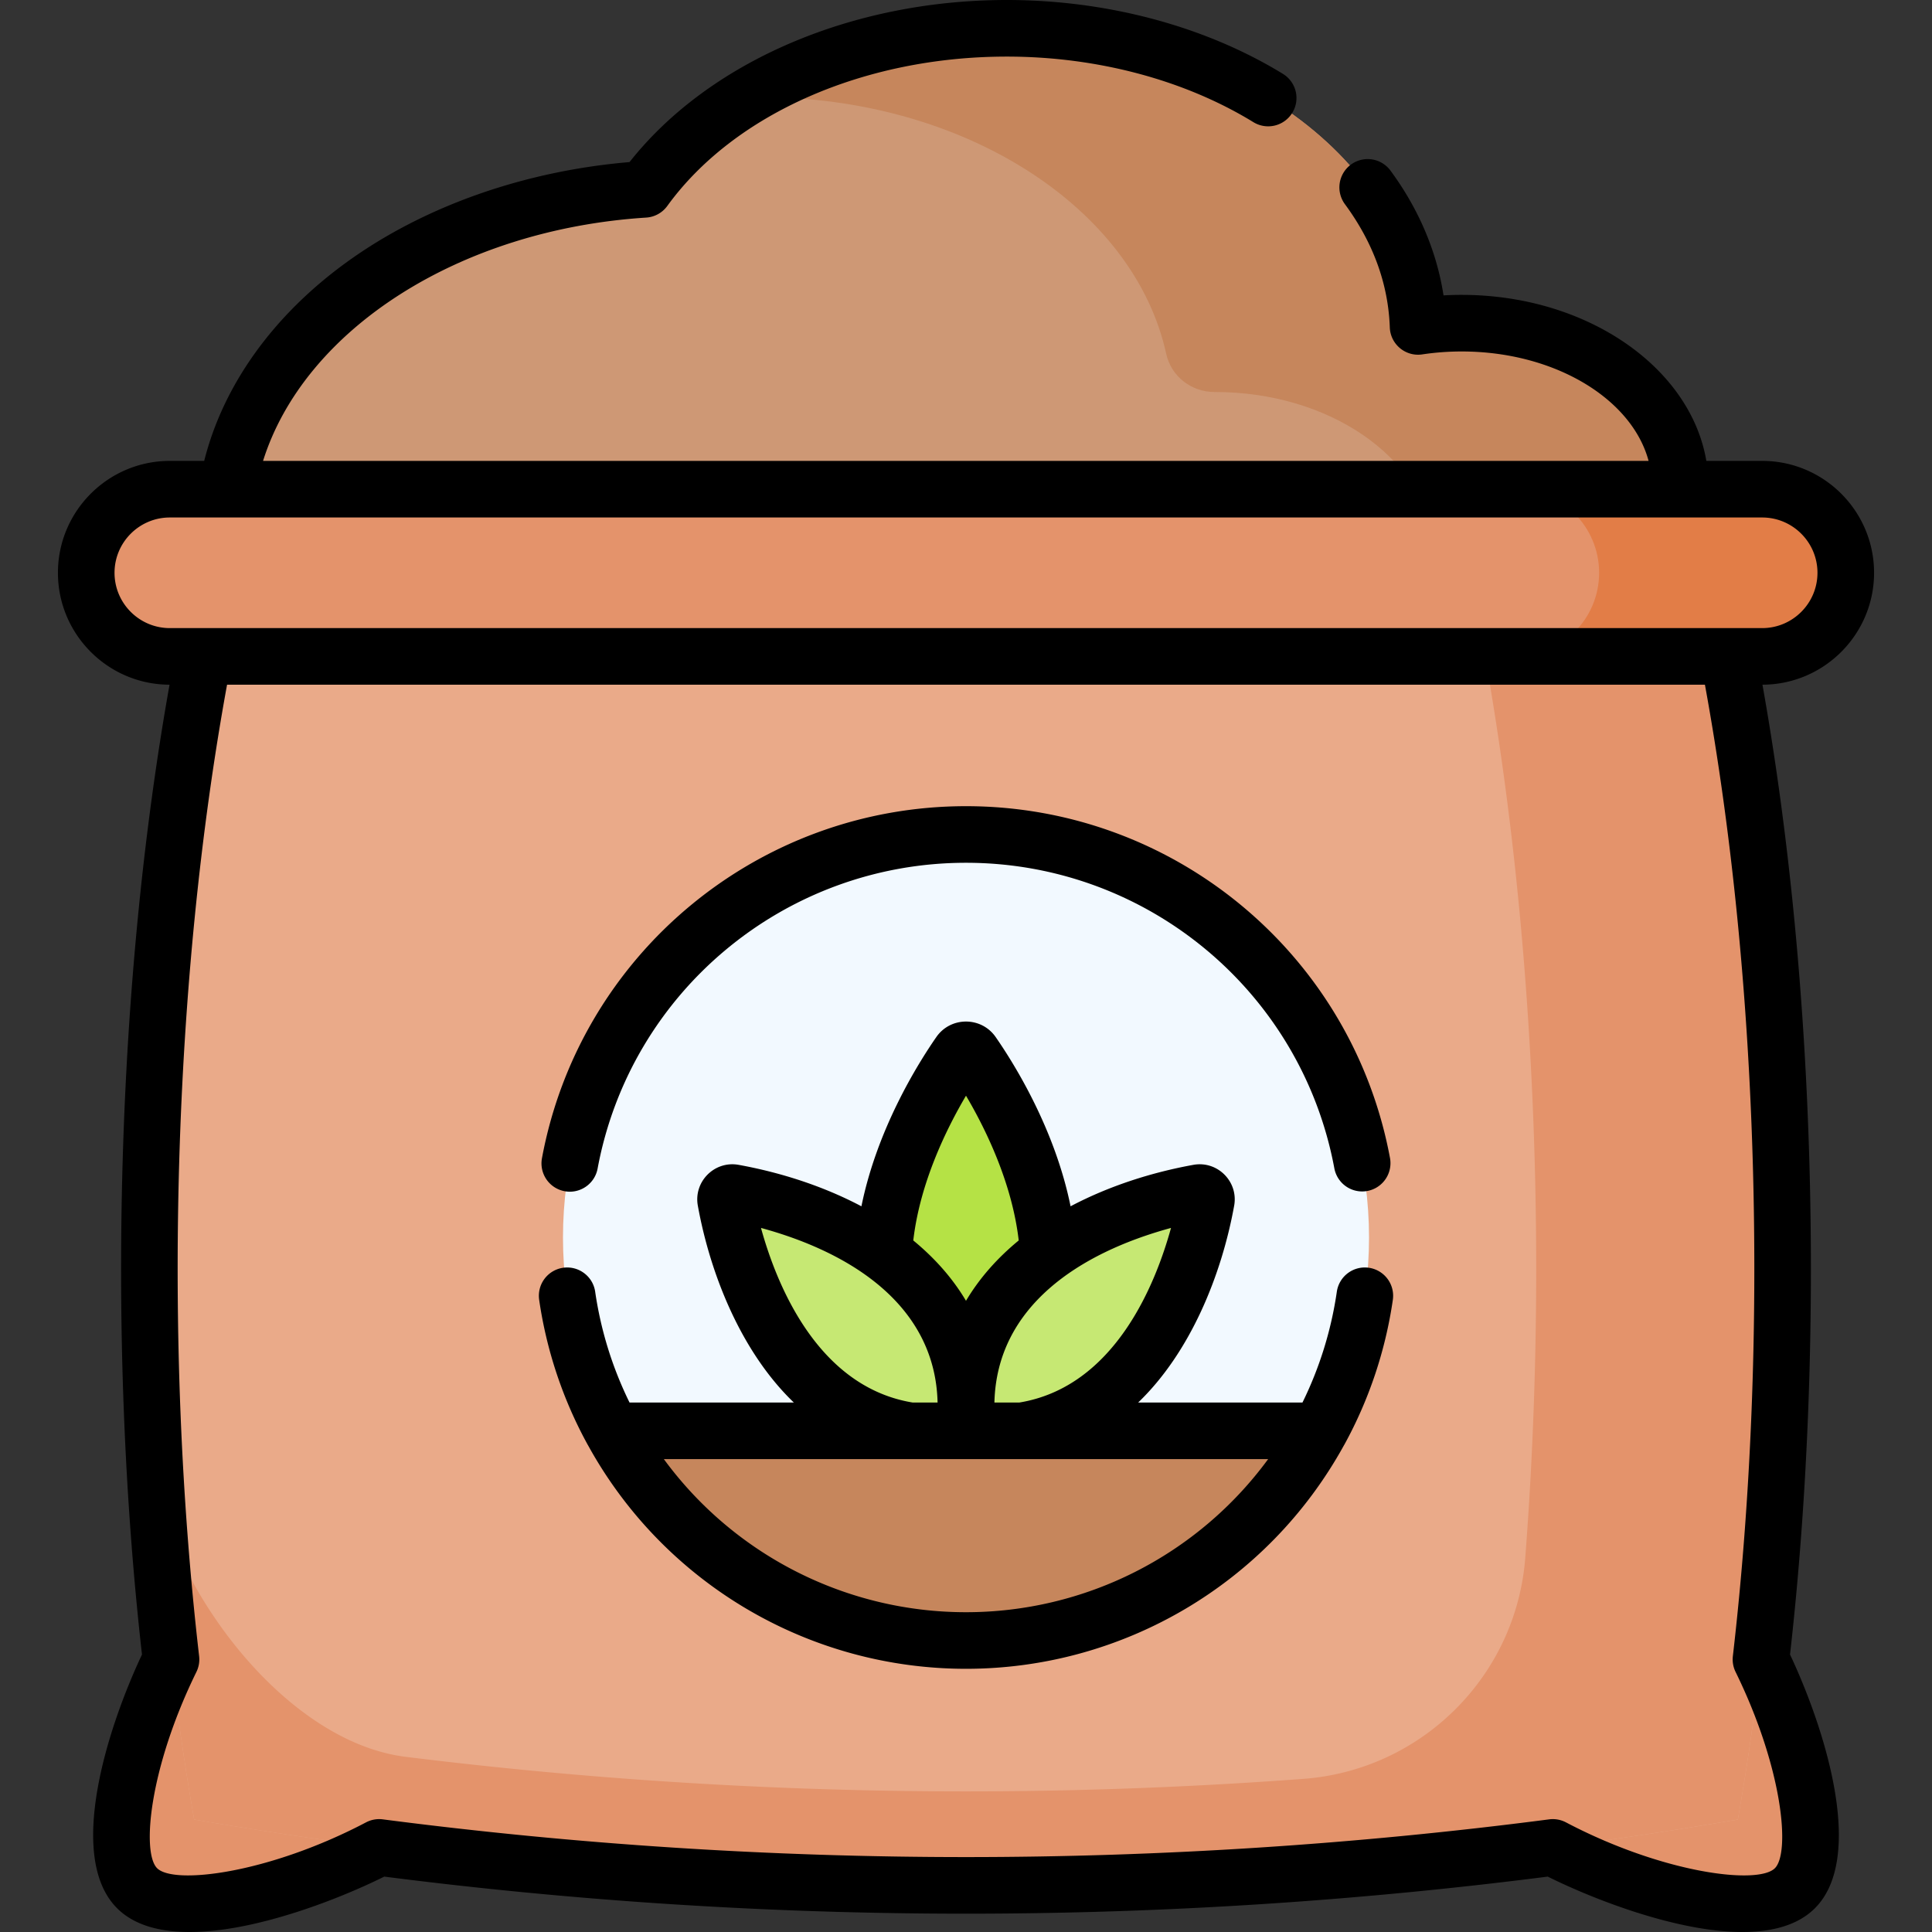 <?xml version="1.0" encoding="UTF-8"?> <svg xmlns="http://www.w3.org/2000/svg" height="512" width="512"><rect width="100%" height="100%" fill="#333333" stroke="none"/><path d="M394.07 477.624c16.243 16.243 69.067 35.304 81.597 22.774 12.663-12.663-6.531-65.353-22.774-81.597M117.93 477.624c-16.243 16.243-69.067 35.304-81.597 22.774-12.663-12.663 6.531-65.353 22.774-81.597" fill="#e4936b"></path><path d="M442.09 142.87c2.06-4.421 3.188-9.166 3.188-14.109 0-23.812-25.938-43.116-57.934-43.116-3.952 0-7.81.297-11.539.858C374.265 42.678 326.064 7.5 266.806 7.5c-41.518 0-77.615 17.269-96.037 42.68C108.335 54.171 59.33 93.147 59.33 140.647c0 .743.014 1.484.038 2.223z" fill="#ce9875"></path><path d="M387.344 85.644c-3.952 0-7.81.297-11.539.858-1.54-43.825-49.741-79.003-108.999-79.003-26.159 0-50.161 6.86-68.951 18.288 1.191-.029 2.386-.046 3.586-.046 54.208 0 99.163 29.438 107.611 68.004 1.314 5.997 6.67 10.15 12.809 10.141h.119c30.122 0 54.867 17.111 57.663 38.984h62.448c2.06-4.421 3.188-9.166 3.188-14.109-.001-23.813-25.939-43.117-57.935-43.117z" fill="#c6865c"></path><path d="M454.384 156.247H57.616c-21.721 97.207-24.018 224.668-6.165 325.941 135.147 23.282 273.949 23.282 409.097 0 17.854-101.273 15.557-228.734-6.164-325.941z" fill="#eaaa89"></path><path d="M454.384 156.247h-64.245c15.92 77.21 20.709 170.664 14.065 256.637-2.421 31.32-27.473 56.21-58.8 58.536a1207.588 1207.588 0 01-237.885-5.84c-29.805-3.696-58.284-39.192-66.154-70.461 1.888 30.199 5.244 59.597 10.087 87.069 128.603 22.154 260.515 23.227 389.438 3.218a1206.6 1206.6 0 0016.026-2.608c1.253-.206 2.467-.409 3.632-.61 17.854-101.273 15.557-228.734-6.164-325.941z" fill="#e4936b"></path><path d="M466.991 173.953H45.009c-12.237 0-22.157-9.92-22.157-22.157s9.92-22.157 22.157-22.157h421.983c12.237 0 22.157 9.92 22.157 22.157-.001 12.238-9.921 22.157-22.158 22.157z" fill="#e4936b"></path><path d="M466.991 129.64h-65.365c12.237 0 22.157 9.92 22.157 22.156 0 12.237-9.92 22.156-22.157 22.156h65.365c12.237 0 22.157-9.92 22.157-22.156s-9.92-22.156-22.157-22.156z" fill="#e27d47"></path><g><circle cx="256" cy="327.948" fill="#f2f9ff" r="106.803"></circle><path d="M257.706 279.111a2.076 2.076 0 00-3.412 0c-8.254 11.902-41.907 66.005 1.635 100.873h.141c43.543-34.869 9.89-88.971 1.636-100.873z" fill="#b5e245"></path><path d="M192.314 318.182a1.811 1.811 0 012.105-2.105c11.85 2.145 61.578 13.704 61.582 56.66v6.561l-.458.095c-48.365 5.35-60.979-48.779-63.229-61.211z" fill="#c6e873"></path><path d="M319.686 318.182a1.811 1.811 0 00-2.105-2.105c-11.85 2.145-61.578 13.704-61.582 56.66v6.561l.458.095c48.365 5.35 60.979-48.779 63.229-61.211z" fill="#c6e873"></path><path d="M349.731 379.18H162.269c18.139 33.115 53.311 55.571 93.731 55.571s75.593-22.456 93.731-55.571z" fill="#c6865c"></path></g><g><path d="M496.647 151.796c0-16.352-13.303-29.655-29.655-29.655H452.2c-4.208-24.791-31.678-43.997-64.855-43.997-1.599 0-3.2.045-4.796.135-1.79-11.621-6.577-22.922-14.061-33.072a7.498 7.498 0 00-10.486-1.585 7.498 7.498 0 00-1.585 10.486c7.489 10.155 11.49 21.142 11.895 32.657.158 4.482 4.193 7.822 8.61 7.152a70.252 70.252 0 0110.423-.774c24.606 0 45.14 12.512 49.547 28.998H69.713C80.634 87.374 121.6 60.837 171.248 57.663a7.5 7.5 0 005.593-3.082c17.699-24.416 52.173-39.583 89.966-39.583 23.869 0 47.078 6.17 65.354 17.374a7.497 7.497 0 0010.312-2.473A7.497 7.497 0 00340 19.587C319.398 6.956 293.404 0 266.807 0c-41.075 0-78.99 16.376-99.971 42.953-27.907 2.365-54.325 11.664-74.721 26.355-19.651 14.154-32.956 32.725-38 52.834h-9.107c-16.352 0-29.655 13.303-29.655 29.655 0 16.328 13.263 29.614 29.581 29.654-13.991 78.335-16.738 173.468-7.307 257.021-9.216 19.558-20.101 53.724-6.597 67.229 14.846 14.846 54.232-.127 70.803-8.38a1214.66 1214.66 0 00308.337 0c11.493 5.724 33.957 14.68 51.6 14.679 7.795-.001 14.652-1.75 19.202-6.299 13.505-13.505 2.619-47.672-6.597-67.23 9.43-83.553 6.683-178.685-7.307-257.02 16.316-.041 29.579-13.327 29.579-29.655zm-26.283 343.298c-4.478 4.48-29.696 1.353-55.361-12.145a7.491 7.491 0 00-4.458-.8 1199.61 1199.61 0 01-309.092 0c-1.535-.2-3.09.08-4.458.8-25.664 13.498-50.883 16.622-55.361 12.145-4.129-4.129-2.122-26.447 10.42-52.022a7.493 7.493 0 00.717-4.164c-9.674-83.641-6.883-179.334 7.402-257.456h391.651c14.285 78.122 17.076 173.815 7.402 257.456a7.493 7.493 0 00.717 4.164c12.544 25.575 14.551 47.894 10.421 52.022zm-3.372-328.64H45.009c-8.082 0-14.657-6.576-14.657-14.658s6.575-14.657 14.657-14.657h421.983c8.082 0 14.657 6.575 14.657 14.657-.001 8.083-6.575 14.658-14.657 14.658z"></path><path d="M362.77 335.971a7.5 7.5 0 00-8.497 6.347 98.662 98.662 0 01-9.103 29.362h-43.541c13.822-13.273 22.103-33.749 25.437-52.161 1.157-6.388-4.425-11.977-10.819-10.822-11.069 2.004-22.391 5.615-32.535 10.984-4.138-20.408-14.83-37.616-19.843-44.844-3.806-5.488-11.932-5.487-15.737 0-5.012 7.227-15.704 24.436-19.843 44.844-10.145-5.369-21.468-8.98-32.539-10.985-6.383-1.154-11.973 4.433-10.815 10.821 3.311 18.294 11.557 38.834 25.437 52.163h-43.541a98.662 98.662 0 01-9.103-29.362c-.594-4.098-4.406-6.932-8.497-6.347a7.5 7.5 0 00-6.347 8.497 113.735 113.735 0 0012.742 38.183c.071.135.149.266.228.396A114.272 114.272 0 00256 442.25c41.491 0 79.914-22.48 100.147-59.202.079-.13.157-.261.228-.396a113.76 113.76 0 0012.742-38.182 7.502 7.502 0 00-6.347-8.499zm-52.439-10.556c-4.132 15.029-14.996 42.107-40.163 46.266h-6.635c.587-25.376 22.43-39.635 46.798-46.266zM256 290.373c5.144 8.711 12.197 23.037 13.971 38.359-5.555 4.561-10.339 9.878-13.971 15.997-3.632-6.119-8.416-11.436-13.971-15.996 1.773-15.323 8.827-29.649 13.971-38.36zm-54.331 35.042c24.377 6.633 46.211 20.898 46.798 46.266h-6.635c-25.164-4.159-36.03-31.235-40.163-46.266zM256 427.251a99.252 99.252 0 01-80.074-40.572h160.148A99.25 99.25 0 01256 427.251z"></path><path d="M149.629 315.685c4.066.759 7.987-1.93 8.743-6.003 8.726-46.956 49.785-81.037 97.628-81.037 47.844 0 88.903 34.082 97.628 81.038a7.5 7.5 0 0014.747-2.74c-10.046-54.06-57.306-93.296-112.375-93.296-55.068 0-102.328 39.236-112.375 93.295a7.5 7.5 0 006.004 8.743z"></path></g></svg> 